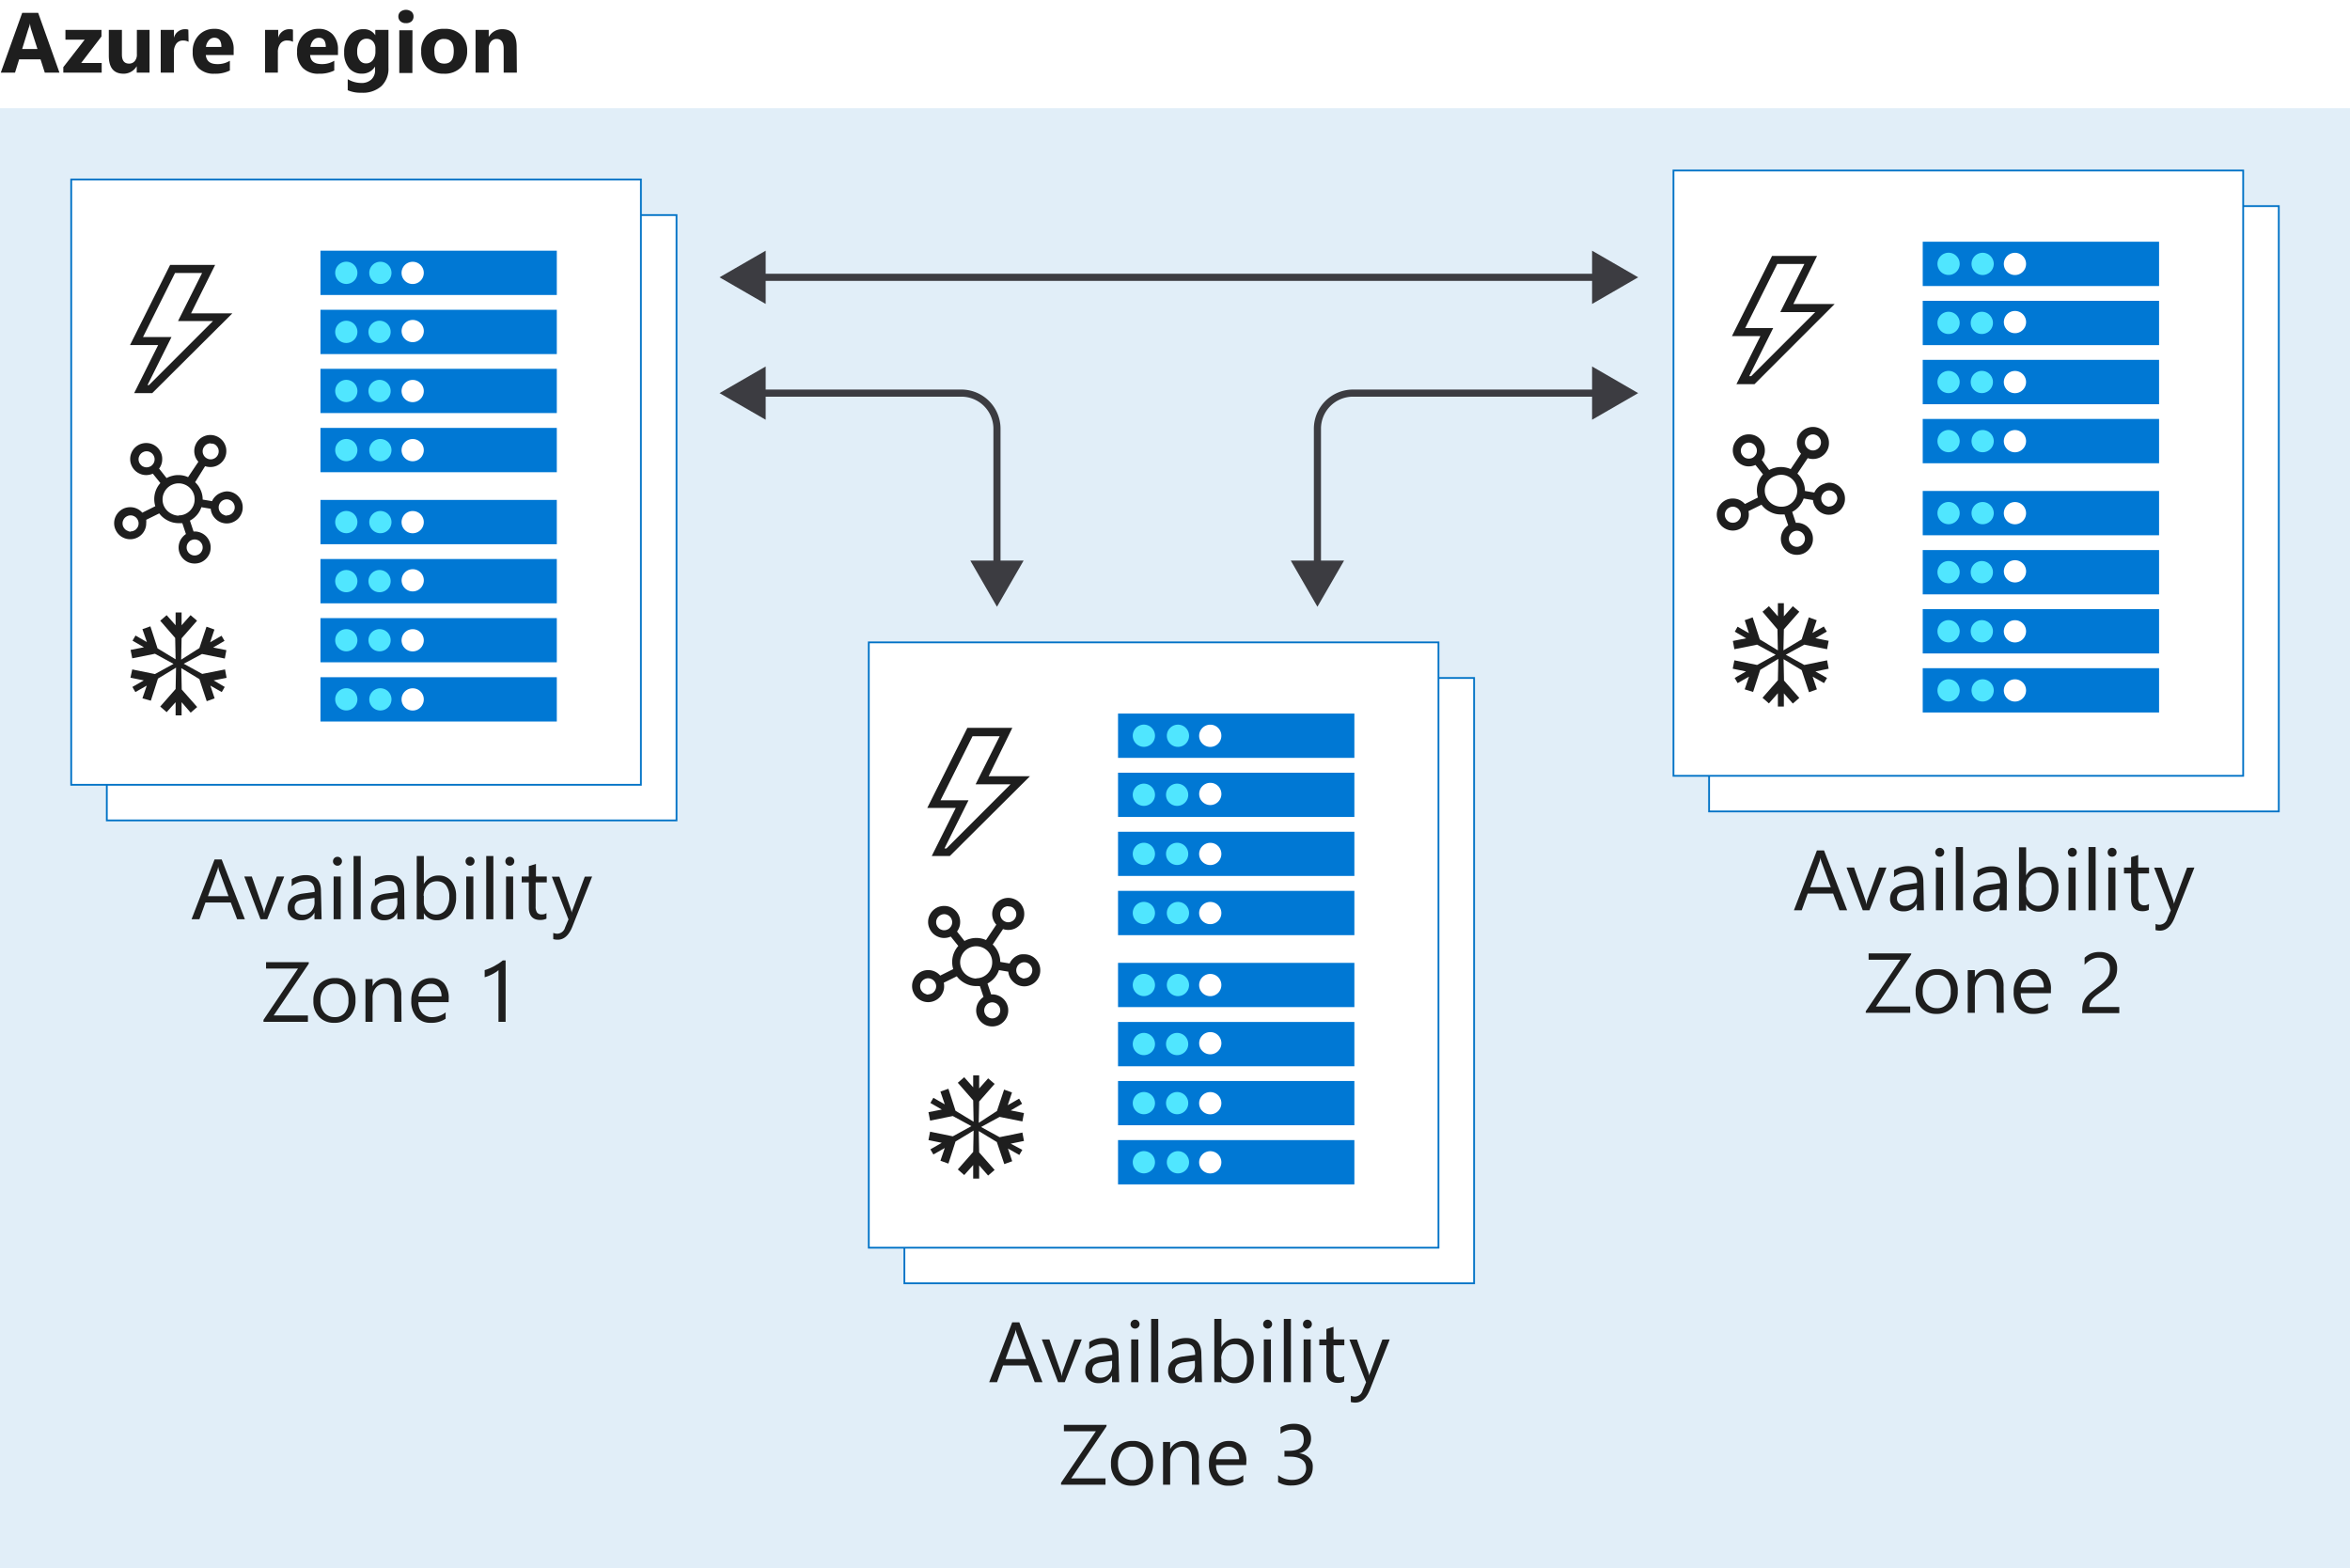 <svg xmlns="http://www.w3.org/2000/svg" viewBox="0 0 330 220.2">
  <title>2-zone-redundant-storage</title>
  <g id="Shapes">
    <rect width="330" height="220.2" fill="#fff"/>
    <g>
      <rect y="15.2" width="330" height="205" fill="#fff"/>
      <rect y="15.2" width="330" height="205" fill="#0072c6" opacity="0.12"/>
    </g>
    <g>
      <g>
        <rect x="15" y="30.2" width="80" height="85" fill="#fff"/>
        <rect x="15" y="30.2" width="80" height="85" fill="none" stroke="#0072c6" stroke-miterlimit="10" stroke-width="0.25"/>
      </g>
      <g>
        <rect x="10" y="25.2" width="80" height="85" fill="#fff"/>
        <rect x="10" y="25.2" width="80" height="85" fill="none" stroke="#0072c6" stroke-miterlimit="10" stroke-width="0.25"/>
      </g>
      <g>
        <g>
          <path d="M45,95.09H78.19v6.22H45ZM59.51,98.2A1.56,1.56,0,1,1,58,96.65,1.55,1.55,0,0,1,59.51,98.2Z" fill="#0078d4" fill-rule="evenodd"/>
          <path d="M45,86.79H78.19V93H45ZM59.51,89.9A1.56,1.56,0,1,1,58,88.35,1.55,1.55,0,0,1,59.51,89.9Z" fill="#0078d4" fill-rule="evenodd"/>
          <path d="M45,78.5H78.19v6.22H45Zm14.51,3.11a1.56,1.56,0,0,1-3.11,0,1.56,1.56,0,1,1,3.11,0Z" fill="#0078d4" fill-rule="evenodd"/>
          <path d="M45,70.2H78.19v6.22H45Zm14.51,3.11A1.56,1.56,0,1,1,58,71.76,1.55,1.55,0,0,1,59.51,73.31Z" fill="#0078d4" fill-rule="evenodd"/>
          <path d="M48.63,99.76a1.56,1.56,0,1,0-1.56-1.56A1.56,1.56,0,0,0,48.63,99.76Z" fill="#50e6ff"/>
          <path d="M53.29,99.76a1.56,1.56,0,1,0,0-3.11,1.56,1.56,0,0,0,0,3.11Z" fill="#50e6ff"/>
          <path d="M48.63,91.46a1.56,1.56,0,1,0-1.56-1.56A1.56,1.56,0,0,0,48.63,91.46Z" fill="#50e6ff"/>
          <path d="M53.29,91.46a1.56,1.56,0,1,0-1.55-1.56A1.56,1.56,0,0,0,53.29,91.46Z" fill="#50e6ff"/>
          <path d="M48.63,83.16a1.56,1.56,0,1,0-1.56-1.55A1.55,1.55,0,0,0,48.63,83.16Z" fill="#50e6ff"/>
          <path d="M53.29,83.16a1.56,1.56,0,1,0-1.55-1.55A1.55,1.55,0,0,0,53.29,83.16Z" fill="#50e6ff"/>
          <path d="M48.63,74.87a1.56,1.56,0,1,0-1.56-1.56A1.56,1.56,0,0,0,48.63,74.87Z" fill="#50e6ff"/>
          <path d="M53.29,74.87a1.56,1.56,0,1,0,0-3.11,1.56,1.56,0,0,0,0,3.11Z" fill="#50e6ff"/>
        </g>
        <g>
          <path d="M45,60.09H78.19v6.22H45ZM59.51,63.2A1.56,1.56,0,1,1,58,61.65,1.55,1.55,0,0,1,59.51,63.2Z" fill="#0078d4" fill-rule="evenodd"/>
          <path d="M45,51.79H78.19V58H45ZM59.51,54.9A1.56,1.56,0,1,1,58,53.35,1.55,1.55,0,0,1,59.51,54.9Z" fill="#0078d4" fill-rule="evenodd"/>
          <path d="M45,43.5H78.19v6.22H45Zm14.51,3.11a1.56,1.56,0,0,1-3.11,0,1.56,1.56,0,1,1,3.11,0Z" fill="#0078d4" fill-rule="evenodd"/>
          <path d="M45,35.2H78.19v6.22H45Zm14.51,3.11A1.56,1.56,0,1,1,58,36.76,1.55,1.55,0,0,1,59.51,38.31Z" fill="#0078d4" fill-rule="evenodd"/>
          <path d="M48.63,64.76a1.56,1.56,0,1,0-1.56-1.56A1.56,1.56,0,0,0,48.63,64.76Z" fill="#50e6ff"/>
          <path d="M53.29,64.76a1.56,1.56,0,1,0,0-3.11,1.56,1.56,0,0,0,0,3.11Z" fill="#50e6ff"/>
          <path d="M48.63,56.46a1.56,1.56,0,1,0-1.56-1.56A1.56,1.56,0,0,0,48.63,56.46Z" fill="#50e6ff"/>
          <path d="M53.29,56.46a1.56,1.56,0,1,0-1.55-1.56A1.56,1.56,0,0,0,53.29,56.46Z" fill="#50e6ff"/>
          <path d="M48.63,48.16a1.56,1.56,0,1,0-1.56-1.55A1.55,1.55,0,0,0,48.63,48.16Z" fill="#50e6ff"/>
          <path d="M53.29,48.16a1.56,1.56,0,1,0-1.55-1.55A1.55,1.55,0,0,0,53.29,48.16Z" fill="#50e6ff"/>
          <path d="M48.63,39.87a1.56,1.56,0,1,0-1.56-1.56A1.56,1.56,0,0,0,48.63,39.87Z" fill="#50e6ff"/>
          <path d="M53.29,39.87a1.56,1.56,0,1,0,0-3.11,1.56,1.56,0,0,0,0,3.11Z" fill="#50e6ff"/>
        </g>
      </g>
      <path d="M26.83,44h5.8L21.38,55.2H18.84l3.37-6.75H18.26L23.89,37.2h6.32ZM20.91,54.08l9-9H25l3.38-6.75H24.58l-4.5,9h4l-3.37,6.75Z" fill="#1e1e1e"/>
      <path d="M31.83,69a2.3,2.3,0,0,1,.88.17,2.29,2.29,0,0,1,1.2,1.2,2.19,2.19,0,0,1,.17.88,2.11,2.11,0,0,1-.17.87,2.21,2.21,0,0,1-1.2,1.2,2.13,2.13,0,0,1-.88.18,2.22,2.22,0,0,1-1.51-.6,2.3,2.3,0,0,1-.5-.65,2.23,2.23,0,0,1-.23-.81l-1.31-.22a3.35,3.35,0,0,1-1.61,1.88l.51,1.53h.15a2.13,2.13,0,0,1,.88.18,2.21,2.21,0,0,1,1.2,1.2,2.11,2.11,0,0,1,.17.87,2.19,2.19,0,0,1-.17.88,2.29,2.29,0,0,1-1.2,1.2,2.34,2.34,0,0,1-1.75,0,2.29,2.29,0,0,1-1.2-1.2,2.2,2.2,0,0,1-.18-.88,2.29,2.29,0,0,1,.28-1.08,2.43,2.43,0,0,1,.75-.81l-.51-1.53a1,1,0,0,1-.25,0l-.27,0a3.25,3.25,0,0,1-1.52-.37,3.35,3.35,0,0,1-1.2-1l-1.83.9a2,2,0,0,1,0,.48,2.11,2.11,0,0,1-.17.87,2.21,2.21,0,0,1-1.2,1.2,2.22,2.22,0,0,1-1.75,0,2.21,2.21,0,0,1-1.2-1.2,2.12,2.12,0,0,1-.18-.87,2.2,2.2,0,0,1,.18-.88,2.29,2.29,0,0,1,1.2-1.2,2.29,2.29,0,0,1,.87-.17,2.18,2.18,0,0,1,.94.2,2.21,2.21,0,0,1,.76.57l1.83-.91a3.4,3.4,0,0,1-.15-1,3.36,3.36,0,0,1,.86-2.25l-1.06-1.32a2.32,2.32,0,0,1-.93.2,2.12,2.12,0,0,1-.87-.18,2.21,2.21,0,0,1-1.2-1.2,2.12,2.12,0,0,1-.18-.87,2.2,2.2,0,0,1,.18-.88,2.29,2.29,0,0,1,1.2-1.2,2.34,2.34,0,0,1,1.75,0,2.29,2.29,0,0,1,1.2,1.2,2.19,2.19,0,0,1,.17.88,2.16,2.16,0,0,1-.44,1.34l1.05,1.33a3.24,3.24,0,0,1,.8-.31,3,3,0,0,1,.84-.11,3.22,3.22,0,0,1,1.38.29l1.45-2.16a2.21,2.21,0,0,1-.43-.7,2.24,2.24,0,0,1-.15-.81,2.12,2.12,0,0,1,.18-.87,2.21,2.21,0,0,1,1.2-1.2,2.22,2.22,0,0,1,1.75,0,2.21,2.21,0,0,1,1.2,1.2,2.11,2.11,0,0,1,.17.87,2.19,2.19,0,0,1-.17.88,2.29,2.29,0,0,1-1.2,1.2,2.3,2.3,0,0,1-.88.17,2.33,2.33,0,0,1-.73-.12L27.4,67.71a3.29,3.29,0,0,1,.78,1.11,3.24,3.24,0,0,1,.28,1.33l1.32.22a2.14,2.14,0,0,1,.35-.55,2.41,2.41,0,0,1,.48-.42,2.8,2.8,0,0,1,.58-.27A2.3,2.3,0,0,1,31.83,69Zm-13.5,5.62a1,1,0,0,0,.44-.09.88.88,0,0,0,.36-.24,1.21,1.21,0,0,0,.24-.35,1.08,1.08,0,0,0,.09-.44,1,1,0,0,0-.09-.44,1.1,1.1,0,0,0-.6-.6,1,1,0,0,0-.44-.09,1,1,0,0,0-.43.09,1.1,1.1,0,0,0-.6.6,1,1,0,0,0-.09.44,1.08,1.08,0,0,0,.09.44,1.21,1.21,0,0,0,.24.35.88.88,0,0,0,.36.24A1,1,0,0,0,18.33,74.66Zm1.13-10.12a1.08,1.08,0,0,0,.09.44,1.21,1.21,0,0,0,.24.35.88.88,0,0,0,.36.24,1,1,0,0,0,.43.09,1,1,0,0,0,.44-.09.88.88,0,0,0,.36-.24,1.21,1.21,0,0,0,.24-.35,1.08,1.08,0,0,0,.09-.44,1,1,0,0,0-.09-.44,1.1,1.1,0,0,0-.6-.6,1,1,0,0,0-.44-.09,1,1,0,0,0-.43.09,1.1,1.1,0,0,0-.6.6A1,1,0,0,0,19.46,64.54Zm5.62,7.87a2.3,2.3,0,0,0,.88-.17,2.29,2.29,0,0,0,1.2-1.2,2.19,2.19,0,0,0,.17-.88,2.11,2.11,0,0,0-.17-.87,2.21,2.21,0,0,0-1.2-1.2,2.22,2.22,0,0,0-1.75,0,2.21,2.21,0,0,0-1.2,1.2,2.12,2.12,0,0,0-.18.87A2.2,2.2,0,0,0,23,71a2.29,2.29,0,0,0,1.2,1.2A2.29,2.29,0,0,0,25.08,72.41Zm3.38,4.5a1.08,1.08,0,0,0-.09-.44,1.21,1.21,0,0,0-.24-.35.88.88,0,0,0-.36-.24,1,1,0,0,0-.44-.09,1,1,0,0,0-.43.09.88.88,0,0,0-.36.24,1.21,1.21,0,0,0-.24.35,1.08,1.08,0,0,0-.09.44,1,1,0,0,0,.09.44,1.1,1.1,0,0,0,.6.6,1,1,0,0,0,.43.09,1,1,0,0,0,.44-.09,1.1,1.1,0,0,0,.6-.6A1,1,0,0,0,28.46,76.91Zm1.12-14.62a1,1,0,0,0-.43.09.88.88,0,0,0-.36.24,1.21,1.21,0,0,0-.24.35,1.08,1.08,0,0,0-.09.44,1,1,0,0,0,.09.44,1.1,1.1,0,0,0,.6.6,1,1,0,0,0,.43.09,1,1,0,0,0,.44-.09,1.1,1.1,0,0,0,.6-.6,1,1,0,0,0,.09-.44,1.08,1.08,0,0,0-.09-.44,1.21,1.21,0,0,0-.24-.35.88.88,0,0,0-.36-.24A1,1,0,0,0,29.58,62.29Zm2.25,10.12a1,1,0,0,0,.44-.09.88.88,0,0,0,.36-.24,1.21,1.21,0,0,0,.24-.35,1.08,1.08,0,0,0,.09-.44,1,1,0,0,0-.09-.44,1.1,1.1,0,0,0-.6-.6,1,1,0,0,0-.44-.09,1,1,0,0,0-.43.09,1.1,1.1,0,0,0-.6.6,1,1,0,0,0-.09.44,1.08,1.08,0,0,0,.09.44,1.21,1.21,0,0,0,.24.35.88.88,0,0,0,.36.24A1,1,0,0,0,31.83,72.41Z" fill="#1e1e1e"/>
      <path d="M31.56,96.46l-.42.72-1.6-.91.6,1.79-1.11.4L28,95.36l-2.54-1.54.06,3,2.17,2.46-.91.79L25.5,98.6v1.85h-.84V98.6L23.4,100l-.9-.79,2.16-2.46.06-3-2.54,1.54-1,3.1L20,98.06l.61-1.79-1.6.91-.42-.72,1.6-.92-1.87-.38L18.57,94l3.19.65,2.61-1.43-2.61-1.42-3.19.64-.23-1.18,1.87-.37-1.6-.93.42-.72,1.6.92L20,88.35l1.12-.4,1,3.09,2.54,1.54-.06-3L22.5,87.16l.9-.78,1.26,1.42V86h.84V87.8l1.26-1.42.91.78L25.5,89.63l-.06,3L28,91,29,88l1.11.4-.6,1.79,1.6-.92.42.72-1.6.93,1.86.37-.22,1.18-3.2-.64L25.8,93.2l2.6,1.43L31.6,94l.22,1.18L30,95.54Z" fill="#1e1e1e"/>
    </g>
    <g>
      <g>
        <rect x="240" y="28.94" width="80" height="85" fill="#fff"/>
        <rect x="240" y="28.94" width="80" height="85" fill="none" stroke="#0072c6" stroke-miterlimit="10" stroke-width="0.25"/>
      </g>
      <g>
        <rect x="235" y="23.94" width="80" height="85" fill="#fff"/>
        <rect x="235" y="23.94" width="80" height="85" fill="none" stroke="#0072c6" stroke-miterlimit="10" stroke-width="0.25"/>
      </g>
      <g>
        <g>
          <path d="M270,93.83h33.19v6.22H270Zm14.51,3.11A1.56,1.56,0,1,1,283,95.39,1.55,1.55,0,0,1,284.51,96.94Z" fill="#0078d4" fill-rule="evenodd"/>
          <path d="M270,85.53h33.19v6.23H270Zm14.51,3.12A1.56,1.56,0,1,1,283,87.09,1.55,1.55,0,0,1,284.51,88.65Z" fill="#0078d4" fill-rule="evenodd"/>
          <path d="M270,77.24h33.19v6.22H270Zm14.51,3.11a1.56,1.56,0,0,1-3.11,0,1.56,1.56,0,1,1,3.11,0Z" fill="#0078d4" fill-rule="evenodd"/>
          <path d="M270,68.94h33.19v6.22H270Zm14.51,3.11A1.56,1.56,0,1,1,283,70.5,1.55,1.55,0,0,1,284.51,72.05Z" fill="#0078d4" fill-rule="evenodd"/>
          <path d="M273.63,98.5a1.56,1.56,0,1,0-1.56-1.56A1.56,1.56,0,0,0,273.63,98.5Z" fill="#50e6ff"/>
          <path d="M278.29,98.5a1.56,1.56,0,1,0,0-3.11,1.56,1.56,0,0,0,0,3.11Z" fill="#50e6ff"/>
          <path d="M273.63,90.2a1.56,1.56,0,1,0-1.56-1.55A1.56,1.56,0,0,0,273.63,90.2Z" fill="#50e6ff"/>
          <path d="M278.29,90.2a1.56,1.56,0,1,0-1.55-1.55A1.56,1.56,0,0,0,278.29,90.2Z" fill="#50e6ff"/>
          <path d="M273.63,81.9a1.56,1.56,0,1,0-1.56-1.55A1.55,1.55,0,0,0,273.63,81.9Z" fill="#50e6ff"/>
          <path d="M278.29,81.9a1.56,1.56,0,1,0-1.55-1.55A1.55,1.55,0,0,0,278.29,81.9Z" fill="#50e6ff"/>
          <path d="M273.63,73.61a1.56,1.56,0,1,0-1.56-1.56A1.56,1.56,0,0,0,273.63,73.61Z" fill="#50e6ff"/>
          <path d="M278.29,73.61a1.56,1.56,0,1,0,0-3.11,1.56,1.56,0,0,0,0,3.11Z" fill="#50e6ff"/>
        </g>
        <g>
          <path d="M270,58.83h33.19v6.22H270Zm14.51,3.11A1.56,1.56,0,1,1,283,60.39,1.55,1.55,0,0,1,284.51,61.94Z" fill="#0078d4" fill-rule="evenodd"/>
          <path d="M270,50.53h33.19v6.23H270Zm14.51,3.12A1.56,1.56,0,1,1,283,52.09,1.55,1.55,0,0,1,284.51,53.65Z" fill="#0078d4" fill-rule="evenodd"/>
          <path d="M270,42.24h33.19v6.22H270Zm14.51,3.11a1.56,1.56,0,0,1-3.11,0,1.56,1.56,0,1,1,3.11,0Z" fill="#0078d4" fill-rule="evenodd"/>
          <path d="M270,33.94h33.19v6.22H270Zm14.51,3.11A1.56,1.56,0,1,1,283,35.5,1.55,1.55,0,0,1,284.51,37.05Z" fill="#0078d4" fill-rule="evenodd"/>
          <path d="M273.63,63.5a1.56,1.56,0,1,0-1.56-1.56A1.56,1.56,0,0,0,273.63,63.5Z" fill="#50e6ff"/>
          <path d="M278.29,63.5a1.56,1.56,0,1,0,0-3.11,1.56,1.56,0,0,0,0,3.11Z" fill="#50e6ff"/>
          <path d="M273.63,55.2a1.56,1.56,0,1,0-1.56-1.55A1.56,1.56,0,0,0,273.63,55.2Z" fill="#50e6ff"/>
          <path d="M278.29,55.2a1.56,1.56,0,1,0-1.55-1.55A1.56,1.56,0,0,0,278.29,55.2Z" fill="#50e6ff"/>
          <path d="M273.63,46.9a1.56,1.56,0,1,0-1.56-1.55A1.55,1.55,0,0,0,273.63,46.9Z" fill="#50e6ff"/>
          <path d="M278.29,46.9a1.56,1.56,0,1,0-1.55-1.55A1.55,1.55,0,0,0,278.29,46.9Z" fill="#50e6ff"/>
          <path d="M273.63,38.61a1.56,1.56,0,1,0-1.56-1.56A1.56,1.56,0,0,0,273.63,38.61Z" fill="#50e6ff"/>
          <path d="M278.29,38.61a1.56,1.56,0,1,0,0-3.11,1.56,1.56,0,0,0,0,3.11Z" fill="#50e6ff"/>
        </g>
      </g>
      <path d="M251.83,42.69h5.8L246.38,53.94h-2.54l3.37-6.75h-4l5.63-11.25h6.32Zm-5.92,10.13,9-9H250l3.38-6.75h-3.81l-4.5,9H249l-3.37,6.75Z" fill="#1e1e1e"/>
      <path d="M256.83,67.78a2.3,2.3,0,0,1,.88.17,2.29,2.29,0,0,1,1.2,1.2,2.19,2.19,0,0,1,.17.88,2.11,2.11,0,0,1-.17.87,2.39,2.39,0,0,1-.48.72,2.33,2.33,0,0,1-.72.48,2.13,2.13,0,0,1-.88.18,2.07,2.07,0,0,1-.82-.16,2.43,2.43,0,0,1-.69-.43,2.5,2.5,0,0,1-.5-.66,2.17,2.17,0,0,1-.23-.81L253.28,70a3.35,3.35,0,0,1-1.61,1.88l.51,1.53h.15a2.13,2.13,0,0,1,.88.18,2.21,2.21,0,0,1,1.2,1.2,2.11,2.11,0,0,1,.17.87,2.16,2.16,0,0,1-.17.88,2.29,2.29,0,0,1-1.2,1.2,2.34,2.34,0,0,1-1.75,0,2.29,2.29,0,0,1-1.2-1.2,2.16,2.16,0,0,1-.18-.88,2.29,2.29,0,0,1,.28-1.08,2.43,2.43,0,0,1,.75-.81l-.51-1.53-.25,0h-.27a3.25,3.25,0,0,1-1.52-.37,3.35,3.35,0,0,1-1.2-1l-1.83.9a2,2,0,0,1,.05.48,2.11,2.11,0,0,1-.17.87,2.39,2.39,0,0,1-.48.72,2.33,2.33,0,0,1-.72.48,2.22,2.22,0,0,1-1.75,0,2.33,2.33,0,0,1-.72-.48,2.39,2.39,0,0,1-.48-.72,2.12,2.12,0,0,1-.18-.87,2.2,2.2,0,0,1,.18-.88,2.29,2.29,0,0,1,1.2-1.2,2.29,2.29,0,0,1,.87-.17,2.33,2.33,0,0,1,.94.2,2.49,2.49,0,0,1,.76.57l1.83-.91a3.4,3.4,0,0,1-.15-1,3.36,3.36,0,0,1,.86-2.25l-1.06-1.32a2.32,2.32,0,0,1-.93.2,2.12,2.12,0,0,1-.87-.18,2.33,2.33,0,0,1-.72-.48,2.39,2.39,0,0,1-.48-.72,2.12,2.12,0,0,1-.18-.87,2.2,2.2,0,0,1,.18-.88,2.29,2.29,0,0,1,1.2-1.2,2.34,2.34,0,0,1,1.75,0,2.29,2.29,0,0,1,1.2,1.2,2.19,2.19,0,0,1,.17.88,2.16,2.16,0,0,1-.44,1.34L248.44,66a3.69,3.69,0,0,1,.8-.31,3,3,0,0,1,.84-.11,3.38,3.38,0,0,1,1.38.29l1.45-2.16a2.21,2.21,0,0,1-.43-.7,2.24,2.24,0,0,1-.15-.81,2.12,2.12,0,0,1,.18-.87,2.21,2.21,0,0,1,1.2-1.2,2.22,2.22,0,0,1,1.75,0,2.21,2.21,0,0,1,1.2,1.2,2.11,2.11,0,0,1,.17.87,2.16,2.16,0,0,1-.17.88,2.29,2.29,0,0,1-1.2,1.2,2.3,2.3,0,0,1-.88.17,2.33,2.33,0,0,1-.73-.12l-1.45,2.17a3.29,3.29,0,0,1,.78,1.11,3.24,3.24,0,0,1,.28,1.33l1.32.22a2.32,2.32,0,0,1,.35-.55,2.41,2.41,0,0,1,.48-.42,2.34,2.34,0,0,1,.58-.26A2,2,0,0,1,256.83,67.78Zm-13.5,5.62a1.23,1.23,0,0,0,.44-.08,1,1,0,0,0,.36-.25,1.21,1.21,0,0,0,.24-.35,1.08,1.08,0,0,0,.09-.44,1,1,0,0,0-.09-.44,1.26,1.26,0,0,0-.24-.36,1.13,1.13,0,0,0-.36-.24,1,1,0,0,0-.44-.09,1,1,0,0,0-.43.09,1.13,1.13,0,0,0-.36.24,1.26,1.26,0,0,0-.24.36,1,1,0,0,0-.09.44,1.08,1.08,0,0,0,.09.44,1.21,1.21,0,0,0,.24.35,1,1,0,0,0,.36.25A1.22,1.22,0,0,0,243.33,73.4Zm1.13-10.12a1.08,1.08,0,0,0,.09.44,1.21,1.21,0,0,0,.24.35,1,1,0,0,0,.36.25,1.22,1.22,0,0,0,.43.08,1.23,1.23,0,0,0,.44-.08,1,1,0,0,0,.36-.25,1.21,1.21,0,0,0,.24-.35,1.08,1.08,0,0,0,.09-.44,1,1,0,0,0-.09-.44,1.26,1.26,0,0,0-.24-.36,1.13,1.13,0,0,0-.36-.24,1,1,0,0,0-.44-.09,1,1,0,0,0-.43.09,1.13,1.13,0,0,0-.36.24,1.26,1.26,0,0,0-.24.36A1,1,0,0,0,244.46,63.28Zm5.62,7.87A2.3,2.3,0,0,0,251,71a2.29,2.29,0,0,0,1.2-1.2,2.16,2.16,0,0,0,.17-.88,2.11,2.11,0,0,0-.17-.87,2.21,2.21,0,0,0-1.2-1.2,2.22,2.22,0,0,0-1.75,0A2.21,2.21,0,0,0,248,68a2.12,2.12,0,0,0-.18.87,2.16,2.16,0,0,0,.18.88,2.29,2.29,0,0,0,1.2,1.2A2.29,2.29,0,0,0,250.08,71.15Zm3.38,4.5a1.12,1.12,0,0,0-.09-.44,1.21,1.21,0,0,0-.24-.35,1,1,0,0,0-.36-.24,1,1,0,0,0-.44-.09,1,1,0,0,0-.43.09,1,1,0,0,0-.36.24,1.21,1.21,0,0,0-.24.35,1.12,1.12,0,0,0-.09.44,1,1,0,0,0,.09.44,1.1,1.1,0,0,0,.6.6,1,1,0,0,0,.43.09,1,1,0,0,0,.44-.09,1.1,1.1,0,0,0,.6-.6A1,1,0,0,0,253.46,75.65ZM254.58,61a1,1,0,0,0-.43.09,1,1,0,0,0-.36.24,1.21,1.21,0,0,0-.24.35,1.12,1.12,0,0,0-.09.44,1,1,0,0,0,.09.44,1.1,1.1,0,0,0,.6.6,1,1,0,0,0,.43.09,1,1,0,0,0,.44-.09,1.1,1.1,0,0,0,.6-.6,1,1,0,0,0,.09-.44,1.12,1.12,0,0,0-.09-.44,1.21,1.21,0,0,0-.24-.35,1,1,0,0,0-.36-.24A1,1,0,0,0,254.58,61Zm2.25,10.12a1.23,1.23,0,0,0,.44-.08,1,1,0,0,0,.36-.25,1.21,1.21,0,0,0,.24-.35A1.08,1.08,0,0,0,258,70a1,1,0,0,0-.09-.44,1.26,1.26,0,0,0-.24-.36,1.13,1.13,0,0,0-.36-.24,1,1,0,0,0-.44-.09,1,1,0,0,0-.43.09,1.13,1.13,0,0,0-.36.24,1.26,1.26,0,0,0-.24.36,1,1,0,0,0-.09.44,1.08,1.08,0,0,0,.09.44,1.21,1.21,0,0,0,.24.35,1,1,0,0,0,.36.25A1.22,1.22,0,0,0,256.83,71.15Z" fill="#1e1e1e"/>
      <path d="M256.56,95.2l-.42.72-1.6-.91.6,1.79-1.11.4L253,94.1l-2.54-1.54.06,3L252.67,98l-.91.79-1.26-1.43v1.85h-.84V97.34l-1.26,1.43-.9-.79,2.16-2.46.06-3-2.54,1.54-1,3.1L245,96.8l.61-1.79-1.6.91-.42-.72,1.6-.92-1.87-.38.23-1.18,3.19.65,2.61-1.43-2.61-1.42-3.19.64L243.34,90l1.87-.37-1.6-.93L244,88l1.6.91L245,87.09l1.12-.4,1,3.09,2.54,1.54-.06-2.95L247.5,85.9l.9-.78,1.26,1.42V84.7h.84v1.84l1.26-1.42.91.78-2.17,2.47-.06,2.95L253,89.78,254,86.69l1.11.4-.6,1.79,1.6-.91.42.71-1.6.93,1.86.37-.22,1.18-3.2-.64-2.6,1.42,2.6,1.43,3.2-.65.22,1.18-1.86.38Z" fill="#1e1e1e"/>
    </g>
    <g>
      <g>
        <rect x="127" y="95.2" width="80" height="85" fill="#fff"/>
        <rect x="127" y="95.2" width="80" height="85" fill="none" stroke="#0072c6" stroke-miterlimit="10" stroke-width="0.25"/>
      </g>
      <g>
        <rect x="122" y="90.2" width="80" height="85" fill="#fff"/>
        <rect x="122" y="90.2" width="80" height="85" fill="none" stroke="#0072c6" stroke-miterlimit="10" stroke-width="0.25"/>
      </g>
      <g>
        <g>
          <path d="M157,160.09h33.19v6.22H157Zm14.51,3.11a1.56,1.56,0,1,1-1.55-1.55A1.55,1.55,0,0,1,171.51,163.2Z" fill="#0078d4" fill-rule="evenodd"/>
          <path d="M157,151.79h33.19V158H157Zm14.51,3.11a1.56,1.56,0,1,1-1.55-1.55A1.55,1.55,0,0,1,171.51,154.9Z" fill="#0078d4" fill-rule="evenodd"/>
          <path d="M157,143.5h33.19v6.22H157Zm14.51,3.11a1.56,1.56,0,0,1-3.11,0,1.56,1.56,0,1,1,3.11,0Z" fill="#0078d4" fill-rule="evenodd"/>
          <path d="M157,135.2h33.19v6.22H157Zm14.51,3.11a1.56,1.56,0,1,1-1.55-1.55A1.55,1.55,0,0,1,171.51,138.31Z" fill="#0078d4" fill-rule="evenodd"/>
          <path d="M160.63,164.76a1.56,1.56,0,1,0-1.56-1.56A1.56,1.56,0,0,0,160.63,164.76Z" fill="#50e6ff"/>
          <path d="M165.29,164.76a1.56,1.56,0,1,0,0-3.11,1.56,1.56,0,0,0,0,3.11Z" fill="#50e6ff"/>
          <path d="M160.63,156.46a1.56,1.56,0,1,0-1.56-1.56A1.56,1.56,0,0,0,160.63,156.46Z" fill="#50e6ff"/>
          <path d="M165.29,156.46a1.56,1.56,0,1,0-1.55-1.56A1.56,1.56,0,0,0,165.29,156.46Z" fill="#50e6ff"/>
          <path d="M160.63,148.16a1.56,1.56,0,1,0-1.56-1.55A1.55,1.55,0,0,0,160.63,148.16Z" fill="#50e6ff"/>
          <path d="M165.29,148.16a1.56,1.56,0,1,0-1.55-1.55A1.55,1.55,0,0,0,165.29,148.16Z" fill="#50e6ff"/>
          <path d="M160.63,139.87a1.56,1.56,0,1,0-1.56-1.56A1.56,1.56,0,0,0,160.63,139.87Z" fill="#50e6ff"/>
          <path d="M165.29,139.87a1.56,1.56,0,1,0,0-3.11,1.56,1.56,0,0,0,0,3.11Z" fill="#50e6ff"/>
        </g>
        <g>
          <path d="M157,125.09h33.19v6.22H157Zm14.51,3.11a1.56,1.56,0,1,1-1.55-1.55A1.55,1.55,0,0,1,171.51,128.2Z" fill="#0078d4" fill-rule="evenodd"/>
          <path d="M157,116.79h33.19V123H157Zm14.51,3.11a1.56,1.56,0,1,1-1.55-1.55A1.55,1.55,0,0,1,171.51,119.9Z" fill="#0078d4" fill-rule="evenodd"/>
          <path d="M157,108.5h33.19v6.22H157Zm14.51,3.11a1.56,1.56,0,0,1-3.11,0,1.56,1.56,0,1,1,3.11,0Z" fill="#0078d4" fill-rule="evenodd"/>
          <path d="M157,100.2h33.19v6.22H157Zm14.51,3.11a1.56,1.56,0,1,1-1.55-1.55A1.55,1.55,0,0,1,171.51,103.31Z" fill="#0078d4" fill-rule="evenodd"/>
          <path d="M160.63,129.76a1.56,1.56,0,1,0-1.56-1.56A1.56,1.56,0,0,0,160.63,129.76Z" fill="#50e6ff"/>
          <path d="M165.29,129.76a1.56,1.56,0,1,0,0-3.11,1.56,1.56,0,0,0,0,3.11Z" fill="#50e6ff"/>
          <path d="M160.63,121.46a1.56,1.56,0,1,0-1.56-1.56A1.56,1.56,0,0,0,160.63,121.46Z" fill="#50e6ff"/>
          <path d="M165.29,121.46a1.56,1.56,0,1,0-1.55-1.56A1.56,1.56,0,0,0,165.29,121.46Z" fill="#50e6ff"/>
          <path d="M160.63,113.16a1.56,1.56,0,1,0-1.56-1.55A1.55,1.55,0,0,0,160.63,113.16Z" fill="#50e6ff"/>
          <path d="M165.29,113.16a1.56,1.56,0,1,0-1.55-1.55A1.55,1.55,0,0,0,165.29,113.16Z" fill="#50e6ff"/>
          <path d="M160.63,104.87a1.56,1.56,0,1,0-1.56-1.56A1.56,1.56,0,0,0,160.63,104.87Z" fill="#50e6ff"/>
          <path d="M165.29,104.87a1.56,1.56,0,1,0,0-3.11,1.56,1.56,0,0,0,0,3.11Z" fill="#50e6ff"/>
        </g>
      </g>
      <path d="M138.83,109h5.8L133.38,120.2h-2.54l3.37-6.75h-4l5.63-11.25h6.32Zm-5.92,10.13,9-9H137l3.38-6.75h-3.81l-4.5,9H136l-3.37,6.75Z" fill="#1e1e1e"/>
      <path d="M143.83,134a2.3,2.3,0,0,1,.88.17,2.29,2.29,0,0,1,1.2,1.2,2.19,2.19,0,0,1,.17.88,2.11,2.11,0,0,1-.17.87,2.21,2.21,0,0,1-1.2,1.2,2.13,2.13,0,0,1-.88.18,2.22,2.22,0,0,1-1.51-.6,2.3,2.3,0,0,1-.5-.65,2.23,2.23,0,0,1-.23-.81l-1.31-.22a3.35,3.35,0,0,1-1.61,1.88l.51,1.53h.15a2.13,2.13,0,0,1,.88.18,2.21,2.21,0,0,1,1.2,1.2,2.11,2.11,0,0,1,.17.87,2.19,2.19,0,0,1-.17.88,2.29,2.29,0,0,1-1.2,1.2,2.34,2.34,0,0,1-1.75,0,2.29,2.29,0,0,1-1.2-1.2,2.2,2.2,0,0,1-.18-.88,2.29,2.29,0,0,1,.28-1.08,2.43,2.43,0,0,1,.75-.81l-.51-1.53a1,1,0,0,1-.25,0l-.27,0a3.25,3.25,0,0,1-1.52-.37,3.35,3.35,0,0,1-1.2-1l-1.83.9a2,2,0,0,1,.05.48,2.11,2.11,0,0,1-.17.87,2.21,2.21,0,0,1-1.2,1.2,2.22,2.22,0,0,1-1.75,0,2.21,2.21,0,0,1-1.2-1.2,2.12,2.12,0,0,1-.18-.87,2.2,2.2,0,0,1,.18-.88,2.29,2.29,0,0,1,1.2-1.2,2.29,2.29,0,0,1,.87-.17,2.18,2.18,0,0,1,.94.2,2.21,2.21,0,0,1,.76.57l1.83-.91a3.4,3.4,0,0,1-.15-1,3.36,3.36,0,0,1,.86-2.25l-1.06-1.32a2.32,2.32,0,0,1-.93.2,2.12,2.12,0,0,1-.87-.18,2.21,2.21,0,0,1-1.2-1.2,2.12,2.12,0,0,1-.18-.87,2.2,2.2,0,0,1,.18-.88,2.29,2.29,0,0,1,1.2-1.2,2.34,2.34,0,0,1,1.75,0,2.29,2.29,0,0,1,1.2,1.2,2.19,2.19,0,0,1,.17.88,2.16,2.16,0,0,1-.44,1.34l1.05,1.33a3.24,3.24,0,0,1,.8-.31,3,3,0,0,1,.84-.11,3.22,3.22,0,0,1,1.38.29l1.45-2.16a2.21,2.21,0,0,1-.43-.7,2.24,2.24,0,0,1-.15-.81,2.12,2.12,0,0,1,.18-.87,2.21,2.21,0,0,1,1.2-1.2,2.22,2.22,0,0,1,1.75,0,2.21,2.21,0,0,1,1.2,1.2,2.11,2.11,0,0,1,.17.87,2.19,2.19,0,0,1-.17.88,2.29,2.29,0,0,1-1.2,1.2,2.3,2.3,0,0,1-.88.17,2.33,2.33,0,0,1-.73-.12l-1.45,2.17a3.29,3.29,0,0,1,.78,1.11,3.24,3.24,0,0,1,.28,1.33l1.32.22a2.14,2.14,0,0,1,.35-.55,2.41,2.41,0,0,1,.48-.42,2.8,2.8,0,0,1,.58-.27A2.3,2.3,0,0,1,143.83,134Zm-13.5,5.62a1,1,0,0,0,.44-.09.88.88,0,0,0,.36-.24,1.21,1.21,0,0,0,.24-.35,1.08,1.08,0,0,0,.09-.44,1,1,0,0,0-.09-.44,1.1,1.1,0,0,0-.6-.6,1,1,0,0,0-.44-.09,1,1,0,0,0-.43.09,1.1,1.1,0,0,0-.6.6,1,1,0,0,0-.09.44,1.08,1.08,0,0,0,.09.44,1.21,1.21,0,0,0,.24.35.88.88,0,0,0,.36.24A1,1,0,0,0,130.33,139.66Zm1.13-10.12a1.08,1.08,0,0,0,.09.44,1.21,1.21,0,0,0,.24.35.88.88,0,0,0,.36.24,1,1,0,0,0,.43.09,1,1,0,0,0,.44-.09.88.88,0,0,0,.36-.24,1.21,1.21,0,0,0,.24-.35,1.08,1.08,0,0,0,.09-.44,1,1,0,0,0-.09-.44,1.1,1.1,0,0,0-.6-.6,1,1,0,0,0-.44-.09,1,1,0,0,0-.43.09,1.1,1.1,0,0,0-.6.6A1,1,0,0,0,131.46,129.54Zm5.62,7.87a2.3,2.3,0,0,0,.88-.17,2.29,2.29,0,0,0,1.2-1.2,2.19,2.19,0,0,0,.17-.88,2.11,2.11,0,0,0-.17-.87,2.21,2.21,0,0,0-1.2-1.2,2.22,2.22,0,0,0-1.75,0,2.21,2.21,0,0,0-1.2,1.2,2.12,2.12,0,0,0-.18.87,2.2,2.2,0,0,0,.18.88,2.29,2.29,0,0,0,1.2,1.2A2.29,2.29,0,0,0,137.08,137.41Zm3.38,4.5a1.08,1.08,0,0,0-.09-.44,1.21,1.21,0,0,0-.24-.35.88.88,0,0,0-.36-.24,1,1,0,0,0-.44-.09,1,1,0,0,0-.43.09.88.88,0,0,0-.36.24,1.21,1.21,0,0,0-.24.35,1.08,1.08,0,0,0-.09.44,1,1,0,0,0,.09.44,1.1,1.1,0,0,0,.6.6,1,1,0,0,0,.43.09,1,1,0,0,0,.44-.09,1.1,1.1,0,0,0,.6-.6A1,1,0,0,0,140.46,141.91Zm1.12-14.62a1,1,0,0,0-.43.09.88.88,0,0,0-.36.24,1.21,1.21,0,0,0-.24.35,1.08,1.08,0,0,0-.09.44,1,1,0,0,0,.09.44,1.1,1.1,0,0,0,.6.6,1,1,0,0,0,.43.09,1,1,0,0,0,.44-.09,1.1,1.1,0,0,0,.6-.6,1,1,0,0,0,.09-.44,1.08,1.08,0,0,0-.09-.44,1.21,1.21,0,0,0-.24-.35.88.88,0,0,0-.36-.24A1,1,0,0,0,141.58,127.29Zm2.25,10.12a1,1,0,0,0,.44-.09.88.88,0,0,0,.36-.24,1.21,1.21,0,0,0,.24-.35,1.08,1.08,0,0,0,.09-.44,1,1,0,0,0-.09-.44,1.1,1.1,0,0,0-.6-.6,1,1,0,0,0-.44-.09,1,1,0,0,0-.43.09,1.1,1.1,0,0,0-.6.6,1,1,0,0,0-.09.44,1.08,1.08,0,0,0,.09.44,1.21,1.21,0,0,0,.24.35.88.88,0,0,0,.36.24A1,1,0,0,0,143.83,137.41Z" fill="#1e1e1e"/>
      <path d="M143.56,161.46l-.42.72-1.6-.91.6,1.79-1.11.4-1.05-3.1-2.54-1.54.06,3,2.17,2.46-.91.79-1.26-1.43v1.85h-.84V163.6L135.4,165l-.9-.79,2.16-2.46.06-3-2.54,1.54-1,3.1-1.12-.4.61-1.79-1.6.91-.42-.72,1.6-.92-1.87-.38.23-1.18,3.19.65,2.61-1.43-2.61-1.42-3.19.64-.23-1.18,1.87-.37-1.6-.93.42-.72,1.6.92-.61-1.79,1.12-.4,1,3.09,2.54,1.54-.06-3-2.16-2.47.9-.78,1.26,1.42V151h.84v1.84l1.26-1.42.91.78-2.17,2.47-.06,3L140,156,141,153l1.11.4-.6,1.79,1.6-.92.42.72-1.6.93,1.86.37-.22,1.18-3.2-.64-2.6,1.42,2.6,1.43,3.2-.65.22,1.18-1.86.38Z" fill="#1e1e1e"/>
    </g>
    <g>
      <line x1="106.42" y1="38.94" x2="224.66" y2="38.94" fill="none" stroke="#3c3c41" stroke-miterlimit="10"/>
      <polygon points="107.52 42.68 101.04 38.94 107.52 35.2 107.52 42.68" fill="#3c3c41"/>
      <polygon points="223.57 42.68 230.04 38.94 223.57 35.2 223.57 42.68" fill="#3c3c41"/>
    </g>
    <g>
      <path d="M106.42,55.2H135a5,5,0,0,1,5,5V79.82" fill="none" stroke="#3c3c41" stroke-miterlimit="10"/>
      <polygon points="107.52 58.94 101.04 55.2 107.52 51.46 107.52 58.94" fill="#3c3c41"/>
      <polygon points="136.26 78.72 140 85.2 143.74 78.72 136.26 78.72" fill="#3c3c41"/>
    </g>
    <g>
      <path d="M224.66,55.2H190a5,5,0,0,0-5,5V79.82" fill="none" stroke="#3c3c41" stroke-miterlimit="10"/>
      <polygon points="223.57 51.46 230.04 55.2 223.57 58.94 223.57 51.46" fill="#3c3c41"/>
      <polygon points="181.26 78.72 185 85.2 188.74 78.72 181.26 78.72" fill="#3c3c41"/>
    </g>
  </g>
  <g id="Text">
    <g>
      <path d="M8.35,10.2H6.29l-.6-1.87h-3L2.11,10.2h-2L3.12,1.8H5.36ZM5.26,6.88,4.35,4.05a4.38,4.38,0,0,1-.14-.75h0A3.16,3.16,0,0,1,4,4L3.11,6.88Z" fill="#1e1e1e"/>
      <path d="M14.28,10.2H8.89V9.43l3-3.86H9.19V4.2h5.06v.92L11.4,8.84h2.88Z" fill="#1e1e1e"/>
      <path d="M21,10.2H19.2V9.29h0a2.12,2.12,0,0,1-1.84,1.06c-1.39,0-2.08-.84-2.08-2.53V4.2h1.84V7.66c0,.85.34,1.27,1,1.27a1,1,0,0,0,.8-.35,1.41,1.41,0,0,0,.3-1V4.2H21Z" fill="#1e1e1e"/>
      <path d="M26.48,5.87a1.61,1.61,0,0,0-.78-.18,1.14,1.14,0,0,0-.94.44,1.93,1.93,0,0,0-.34,1.21V10.2H22.57v-6h1.85V5.31h0A1.6,1.6,0,0,1,26,4.1a1.12,1.12,0,0,1,.45.07Z" fill="#1e1e1e"/>
      <path d="M32.81,7.73H28.9C29,8.6,29.51,9,30.54,9a3.24,3.24,0,0,0,1.74-.47V9.9a4.5,4.5,0,0,1-2.16.45,3,3,0,0,1-2.26-.81,3.06,3.06,0,0,1-.8-2.25,3.19,3.19,0,0,1,.87-2.36,2.91,2.91,0,0,1,2.13-.88,2.62,2.62,0,0,1,2,.78A3,3,0,0,1,32.81,7ZM31.09,6.59c0-.86-.34-1.29-1-1.29a1,1,0,0,0-.77.37,1.68,1.68,0,0,0-.4.92Z" fill="#1e1e1e"/>
      <path d="M41.14,5.87a1.66,1.66,0,0,0-.78-.18,1.14,1.14,0,0,0-1,.44,2,2,0,0,0-.34,1.21V10.2H37.22v-6h1.85V5.31h0A1.59,1.59,0,0,1,40.68,4.1a1.17,1.17,0,0,1,.46.07Z" fill="#1e1e1e"/>
      <path d="M47.46,7.73H43.55C43.61,8.6,44.16,9,45.2,9a3.24,3.24,0,0,0,1.74-.47V9.9a4.57,4.57,0,0,1-2.17.45,3,3,0,0,1-2.25-.81,3,3,0,0,1-.8-2.25,3.19,3.19,0,0,1,.86-2.36,2.91,2.91,0,0,1,2.14-.88,2.63,2.63,0,0,1,2,.78A3.05,3.05,0,0,1,47.46,7ZM45.75,6.59q0-1.29-1-1.29a1,1,0,0,0-.77.37,1.67,1.67,0,0,0-.39.92Z" fill="#1e1e1e"/>
      <path d="M54.55,9.52a3.36,3.36,0,0,1-1,2.58,3.9,3.9,0,0,1-2.8.92,4.42,4.42,0,0,1-1.92-.35V11.12a3.77,3.77,0,0,0,1.87.53,2,2,0,0,0,1.45-.49,1.76,1.76,0,0,0,.52-1.35V9.34h0a2.09,2.09,0,0,1-1.87,1A2.26,2.26,0,0,1,49,9.54a3.33,3.33,0,0,1-.67-2.17A3.67,3.67,0,0,1,49.06,5a2.45,2.45,0,0,1,2-.9,1.84,1.84,0,0,1,1.64.85h0V4.2h1.85Zm-1.83-2.2V6.84a1.48,1.48,0,0,0-.33-1,1.13,1.13,0,0,0-.88-.4,1.15,1.15,0,0,0-1,.48,2.3,2.3,0,0,0-.35,1.36,1.84,1.84,0,0,0,.34,1.18,1.08,1.08,0,0,0,.91.44,1.16,1.16,0,0,0,.93-.44A1.87,1.87,0,0,0,52.72,7.32Z" fill="#1e1e1e"/>
      <path d="M57,3.25A1.07,1.07,0,0,1,56.24,3a.88.88,0,0,1-.3-.68.87.87,0,0,1,.3-.68,1.27,1.27,0,0,1,1.54,0,.86.86,0,0,1,.29.68.88.88,0,0,1-.29.69A1.11,1.11,0,0,1,57,3.25Zm.91,7H56.07v-6h1.85Z" fill="#1e1e1e"/>
      <path d="M62.31,10.35A3.24,3.24,0,0,1,60,9.51a3.06,3.06,0,0,1-.85-2.29A3,3,0,0,1,60,4.9a3.31,3.31,0,0,1,2.4-.85,3.17,3.17,0,0,1,2.35.85,3,3,0,0,1,.85,2.22,3.15,3.15,0,0,1-.88,2.36A3.24,3.24,0,0,1,62.31,10.35Zm0-4.88a1.23,1.23,0,0,0-1,.45A2,2,0,0,0,61,7.2c0,1.15.46,1.73,1.39,1.73s1.33-.59,1.33-1.78S63.25,5.47,62.36,5.47Z" fill="#1e1e1e"/>
      <path d="M72.58,10.2H70.73V6.87c0-.93-.33-1.4-1-1.4a1,1,0,0,0-.79.37,1.46,1.46,0,0,0-.31.94V10.2H66.78v-6h1.85v1h0a2.12,2.12,0,0,1,1.92-1.1c1.33,0,2,.83,2,2.48Z" fill="#1e1e1e"/>
    </g>
    <g>
      <path d="M34.39,129.08H33.3l-.89-2.35H28.85L28,129.08h-1.1l3.23-8.4h1Zm-2.3-3.24-1.32-3.58a3.14,3.14,0,0,1-.13-.56h0a3,3,0,0,1-.14.56l-1.3,3.58Z" fill="#1e1e1e"/>
      <path d="M39.91,123.08l-2.39,6h-.94l-2.28-6h1.06l1.52,4.36a3.21,3.21,0,0,1,.21.84h0a4.41,4.41,0,0,1,.18-.81l1.6-4.39Z" fill="#1e1e1e"/>
      <path d="M45.16,129.08h-1v-.93h0a2,2,0,0,1-1.85,1.07,2,2,0,0,1-1.4-.47,1.65,1.65,0,0,1-.51-1.26c0-1.12.66-1.77,2-2l1.79-.25q0-1.53-1.23-1.53a3,3,0,0,0-2,.74v-1a3.68,3.68,0,0,1,2-.57c1.41,0,2.11.75,2.11,2.24Zm-1-3-1.44.2a2.3,2.3,0,0,0-1,.33,1,1,0,0,0-.34.84.92.92,0,0,0,.31.72,1.25,1.25,0,0,0,.84.28,1.56,1.56,0,0,0,1.18-.5,1.8,1.8,0,0,0,.46-1.27Z" fill="#1e1e1e"/>
      <path d="M47.39,121.56a.59.59,0,0,1-.44-.18.55.55,0,0,1-.19-.44.63.63,0,0,1,.63-.63.6.6,0,0,1,.44.18.58.58,0,0,1,.19.45.58.58,0,0,1-.19.44A.6.6,0,0,1,47.39,121.56Zm.46,7.52h-1v-6h1Z" fill="#1e1e1e"/>
      <path d="M50.65,129.08h-1V120.2h1Z" fill="#1e1e1e"/>
      <path d="M56.79,129.08h-1v-.93h0A2,2,0,0,1,54,129.22a1.93,1.93,0,0,1-1.4-.47,1.65,1.65,0,0,1-.51-1.26c0-1.12.66-1.77,2-2l1.8-.25c0-1-.41-1.53-1.24-1.53a3,3,0,0,0-2,.74v-1a3.68,3.68,0,0,1,2-.57c1.41,0,2.11.75,2.11,2.24Zm-1-3-1.45.2a2.35,2.35,0,0,0-1,.33,1,1,0,0,0-.34.84.93.93,0,0,0,.32.72,1.24,1.24,0,0,0,.83.28,1.55,1.55,0,0,0,1.18-.5,1.81,1.81,0,0,0,.47-1.27Z" fill="#1e1e1e"/>
      <path d="M59.52,128.22h0v.86h-1V120.2h1v3.94h0a2.26,2.26,0,0,1,2.07-1.2,2.2,2.2,0,0,1,1.81.81,3.31,3.31,0,0,1,.65,2.16,3.71,3.71,0,0,1-.73,2.41,2.45,2.45,0,0,1-2,.9A2,2,0,0,1,59.52,128.22Zm0-2.42v.83A1.82,1.82,0,0,0,60,127.9a1.72,1.72,0,0,0,2.59-.15,3.09,3.09,0,0,0,.5-1.86,2.47,2.47,0,0,0-.46-1.57,1.54,1.54,0,0,0-1.26-.57,1.73,1.73,0,0,0-1.35.58A2.16,2.16,0,0,0,59.49,125.8Z" fill="#1e1e1e"/>
      <path d="M66,121.56a.6.6,0,0,1-.44-.18.57.57,0,0,1-.18-.44.61.61,0,0,1,.18-.45.6.6,0,0,1,.44-.18.61.61,0,0,1,.45.18.62.62,0,0,1,0,.89A.61.61,0,0,1,66,121.56Zm.47,7.52h-1v-6h1Z" fill="#1e1e1e"/>
      <path d="M69.28,129.08h-1V120.2h1Z" fill="#1e1e1e"/>
      <path d="M71.59,121.56a.6.6,0,0,1-.44-.18.57.57,0,0,1-.18-.44.61.61,0,0,1,.18-.45.6.6,0,0,1,.44-.18.64.64,0,0,1,.45.18.61.61,0,0,1,.18.45.6.6,0,0,1-.18.44A.64.64,0,0,1,71.59,121.56Zm.47,7.52h-1v-6h1Z" fill="#1e1e1e"/>
      <path d="M76.74,129a2,2,0,0,1-.9.18c-1,0-1.58-.58-1.58-1.75V123.9h-1v-.82h1v-1.46l1-.31v1.77h1.52v.82H75.22v3.39a1.39,1.39,0,0,0,.21.86.82.82,0,0,0,.68.25,1,1,0,0,0,.63-.19Z" fill="#1e1e1e"/>
      <path d="M83.15,123.08l-2.76,7c-.49,1.25-1.18,1.87-2.07,1.87a2.25,2.25,0,0,1-.63-.08V131a1.84,1.84,0,0,0,.57.11,1.17,1.17,0,0,0,1.09-.87l.48-1.14-2.34-6h1.06l1.63,4.62c0,.06.06.21.12.46h0c0-.1,0-.24.11-.45l1.71-4.63Z" fill="#1e1e1e"/>
      <path d="M43.36,135.32l-4.93,7.27h4.81v.89H37v-.27L41.85,136H37.36v-.89h6Z" fill="#1e1e1e"/>
      <path d="M46.93,143.62a2.77,2.77,0,0,1-2.12-.84,3.11,3.11,0,0,1-.8-2.23,3.26,3.26,0,0,1,.83-2.36,3,3,0,0,1,2.23-.85,2.71,2.71,0,0,1,2.1.83,3.27,3.27,0,0,1,.75,2.29,3.23,3.23,0,0,1-.81,2.3A2.83,2.83,0,0,1,46.93,143.62Zm.07-5.47a1.81,1.81,0,0,0-1.46.63,2.59,2.59,0,0,0-.54,1.74,2.46,2.46,0,0,0,.54,1.68,1.87,1.87,0,0,0,1.46.62,1.76,1.76,0,0,0,1.43-.61,2.57,2.57,0,0,0,.5-1.71,2.65,2.65,0,0,0-.5-1.74A1.73,1.73,0,0,0,47,138.15Z" fill="#1e1e1e"/>
      <path d="M56.38,143.48h-1v-3.42c0-1.27-.47-1.91-1.39-1.91a1.52,1.52,0,0,0-1.2.54,2.05,2.05,0,0,0-.47,1.37v3.42h-1v-6h1v1h0a2.17,2.17,0,0,1,2-1.14,1.86,1.86,0,0,1,1.51.64,2.82,2.82,0,0,1,.52,1.84Z" fill="#1e1e1e"/>
      <path d="M63,140.72H58.76a2.19,2.19,0,0,0,.54,1.55,1.85,1.85,0,0,0,1.41.55,3,3,0,0,0,1.87-.67v.9a3.52,3.52,0,0,1-2.09.57,2.54,2.54,0,0,1-2-.81,3.33,3.33,0,0,1-.73-2.3,3.29,3.29,0,0,1,.79-2.28,2.56,2.56,0,0,1,2-.89,2.28,2.28,0,0,1,1.82.76,3.19,3.19,0,0,1,.64,2.12Zm-1-.81a2,2,0,0,0-.4-1.3,1.4,1.4,0,0,0-1.1-.46,1.56,1.56,0,0,0-1.16.49,2.21,2.21,0,0,0-.58,1.27Z" fill="#1e1e1e"/>
      <path d="M71,143.48H70v-7.26a2,2,0,0,1-.32.26l-.48.28c-.18.1-.37.18-.57.27a4.76,4.76,0,0,1-.57.19v-1a6.12,6.12,0,0,0,.67-.24c.23-.1.47-.21.69-.33l.65-.39a5.2,5.2,0,0,0,.53-.4H71Z" fill="#1e1e1e"/>
    </g>
    <g>
      <path d="M259.39,127.82H258.3l-.89-2.35h-3.56l-.84,2.35h-1.1l3.23-8.4h1Zm-2.3-3.24L255.77,121a3.14,3.14,0,0,1-.13-.56h0a3,3,0,0,1-.14.56l-1.3,3.58Z" fill="#1e1e1e"/>
      <path d="M264.91,121.82l-2.39,6h-.94l-2.28-6h1.06l1.52,4.36a3.21,3.21,0,0,1,.21.84h0a4.41,4.41,0,0,1,.18-.81l1.6-4.39Z" fill="#1e1e1e"/>
      <path d="M270.17,127.82h-1v-.93h0a2,2,0,0,1-1.85,1.08,2,2,0,0,1-1.4-.48,1.65,1.65,0,0,1-.51-1.26c0-1.12.66-1.77,2-2l1.79-.25q0-1.53-1.23-1.53a3,3,0,0,0-2,.74v-1a3.68,3.68,0,0,1,2-.57c1.41,0,2.12.75,2.12,2.24Zm-1-3-1.44.2a2.3,2.3,0,0,0-1,.33,1,1,0,0,0-.34.84.92.92,0,0,0,.31.72,1.25,1.25,0,0,0,.84.28,1.56,1.56,0,0,0,1.18-.5,1.8,1.8,0,0,0,.46-1.27Z" fill="#1e1e1e"/>
      <path d="M272.39,120.3a.62.62,0,0,1-.44-.17.63.63,0,0,1,.44-1.08.6.6,0,0,1,.44.18.58.58,0,0,1,.19.45.58.58,0,0,1-.19.44A.6.6,0,0,1,272.39,120.3Zm.46,7.52h-1v-6h1Z" fill="#1e1e1e"/>
      <path d="M275.65,127.82h-1v-8.88h1Z" fill="#1e1e1e"/>
      <path d="M281.79,127.82h-1v-.93h0A2,2,0,0,1,279,128a1.93,1.93,0,0,1-1.4-.48,1.65,1.65,0,0,1-.51-1.26c0-1.12.66-1.77,2-2l1.8-.25c0-1-.41-1.53-1.24-1.53a3,3,0,0,0-1.95.74v-1a3.68,3.68,0,0,1,2-.57c1.41,0,2.11.75,2.11,2.24Zm-1-3-1.45.2a2.35,2.35,0,0,0-1,.33,1,1,0,0,0-.34.84.93.93,0,0,0,.32.72,1.24,1.24,0,0,0,.83.28,1.55,1.55,0,0,0,1.18-.5,1.81,1.81,0,0,0,.47-1.27Z" fill="#1e1e1e"/>
      <path d="M284.52,127h0v.86h-1v-8.88h1v3.94h0a2.26,2.26,0,0,1,2.07-1.2,2.2,2.2,0,0,1,1.81.81,3.31,3.31,0,0,1,.65,2.16,3.71,3.71,0,0,1-.73,2.41,2.46,2.46,0,0,1-2,.91A2,2,0,0,1,284.52,127Zm0-2.42v.84a1.81,1.81,0,0,0,.49,1.26,1.72,1.72,0,0,0,2.59-.15,3.09,3.09,0,0,0,.5-1.86,2.47,2.47,0,0,0-.46-1.57,1.54,1.54,0,0,0-1.26-.57,1.71,1.71,0,0,0-1.35.59A2.11,2.11,0,0,0,284.49,124.54Z" fill="#1e1e1e"/>
      <path d="M291,120.3a.64.64,0,0,1-.44-.17.65.65,0,0,1,0-.9.6.6,0,0,1,.44-.18.61.61,0,0,1,.45.18.62.62,0,0,1,0,.89A.61.61,0,0,1,291,120.3Zm.47,7.52h-1v-6h1Z" fill="#1e1e1e"/>
      <path d="M294.28,127.82h-1v-8.88h1Z" fill="#1e1e1e"/>
      <path d="M296.59,120.3a.64.64,0,0,1-.44-.17.65.65,0,0,1,0-.9.6.6,0,0,1,.44-.18.64.64,0,0,1,.45.18.61.61,0,0,1,.18.45.6.6,0,0,1-.18.44A.64.64,0,0,1,296.59,120.3Zm.47,7.52h-1v-6h1Z" fill="#1e1e1e"/>
      <path d="M301.74,127.77a2,2,0,0,1-.9.18c-1,0-1.58-.58-1.58-1.75v-3.55h-1v-.83h1v-1.46l1-.31v1.77h1.52v.83h-1.52V126a1.37,1.37,0,0,0,.21.86.83.83,0,0,0,.68.26,1.05,1.05,0,0,0,.63-.2Z" fill="#1e1e1e"/>
      <path d="M308.15,121.82l-2.76,7q-.74,1.86-2.07,1.86a2.25,2.25,0,0,1-.63-.08v-.86a1.84,1.84,0,0,0,.57.11,1.17,1.17,0,0,0,1.09-.87l.48-1.14-2.34-6h1.06l1.63,4.62c0,.06.06.21.12.46h0c0-.09.05-.24.11-.45l1.71-4.63Z" fill="#1e1e1e"/>
      <path d="M268.36,134.06l-4.93,7.27h4.81v.89H262V142l4.89-7.24h-4.49v-.89h6Z" fill="#1e1e1e"/>
      <path d="M271.93,142.37a2.78,2.78,0,0,1-2.12-.85,3.11,3.11,0,0,1-.8-2.23,3.26,3.26,0,0,1,.83-2.36,3,3,0,0,1,2.23-.85,2.71,2.71,0,0,1,2.1.83,3.27,3.27,0,0,1,.75,2.29,3.23,3.23,0,0,1-.81,2.3A2.84,2.84,0,0,1,271.93,142.37Zm.07-5.48a1.81,1.81,0,0,0-1.46.63,2.59,2.59,0,0,0-.54,1.74,2.46,2.46,0,0,0,.54,1.68,1.87,1.87,0,0,0,1.46.62,1.73,1.73,0,0,0,1.43-.61,2.57,2.57,0,0,0,.5-1.71,2.65,2.65,0,0,0-.5-1.74A1.76,1.76,0,0,0,272,136.89Z" fill="#1e1e1e"/>
      <path d="M281.38,142.22h-1V138.8c0-1.27-.46-1.91-1.39-1.91a1.54,1.54,0,0,0-1.2.54,2.05,2.05,0,0,0-.47,1.37v3.42h-1v-6h1v1h0a2.15,2.15,0,0,1,2-1.14,1.86,1.86,0,0,1,1.51.64,2.82,2.82,0,0,1,.52,1.84Z" fill="#1e1e1e"/>
      <path d="M288,139.46h-4.23a2.19,2.19,0,0,0,.54,1.55,1.82,1.82,0,0,0,1.41.55,3,3,0,0,0,1.87-.67v.9a3.52,3.52,0,0,1-2.09.58,2.55,2.55,0,0,1-2-.82,3.33,3.33,0,0,1-.73-2.3,3.29,3.29,0,0,1,.79-2.28,2.56,2.56,0,0,1,2-.89,2.26,2.26,0,0,1,1.82.77A3.15,3.15,0,0,1,288,139Zm-1-.81a1.93,1.93,0,0,0-.4-1.29,1.38,1.38,0,0,0-1.1-.47,1.56,1.56,0,0,0-1.16.49,2.21,2.21,0,0,0-.58,1.27Z" fill="#1e1e1e"/>
      <path d="M296.28,136a1.76,1.76,0,0,0-.12-.68,1.24,1.24,0,0,0-.81-.76,2,2,0,0,0-.61-.09,2,2,0,0,0-.55.07,2.66,2.66,0,0,0-.53.21,3,3,0,0,0-.49.33,2.85,2.85,0,0,0-.44.41v-1a3,3,0,0,1,.9-.6,3.17,3.17,0,0,1,1.22-.21,2.93,2.93,0,0,1,1,.15,2.2,2.2,0,0,1,.76.44,1.93,1.93,0,0,1,.51.71,2.42,2.42,0,0,1,.18,1,3.6,3.6,0,0,1-.11.91,2.75,2.75,0,0,1-.35.76,3.62,3.62,0,0,1-.58.68,7.77,7.77,0,0,1-.83.67c-.39.28-.72.52-1,.72a4.34,4.34,0,0,0-.61.56,1.75,1.75,0,0,0-.32.52,1.89,1.89,0,0,0-.09.6h4.19v.86H292.4v-.41a3.38,3.38,0,0,1,.12-.95,2.56,2.56,0,0,1,.38-.78,4.42,4.42,0,0,1,.71-.74c.29-.24.65-.52,1.07-.83a6.69,6.69,0,0,0,.76-.63,3.65,3.65,0,0,0,.5-.59,2.71,2.71,0,0,0,.27-.61A2.76,2.76,0,0,0,296.28,136Z" fill="#1e1e1e"/>
    </g>
    <g>
      <path d="M146.39,194.08H145.3l-.89-2.35h-3.56l-.84,2.35h-1.1l3.23-8.4h1Zm-2.3-3.24-1.32-3.58a3.14,3.14,0,0,1-.13-.56h0a3,3,0,0,1-.14.56l-1.3,3.58Z" fill="#1e1e1e"/>
      <path d="M151.91,188.08l-2.39,6h-.94l-2.28-6h1.06l1.52,4.36a3.21,3.21,0,0,1,.21.84h0a4.41,4.41,0,0,1,.18-.81l1.6-4.39Z" fill="#1e1e1e"/>
      <path d="M157.16,194.08h-1v-.93h0a2,2,0,0,1-1.85,1.07,2,2,0,0,1-1.4-.47,1.65,1.65,0,0,1-.51-1.26c0-1.12.66-1.77,2-2l1.79-.25q0-1.53-1.23-1.53a3,3,0,0,0-2,.74v-1a3.68,3.68,0,0,1,2-.57c1.41,0,2.11.75,2.11,2.24Zm-1-3-1.44.2a2.3,2.3,0,0,0-1,.33,1,1,0,0,0-.34.84.92.92,0,0,0,.31.72,1.25,1.25,0,0,0,.84.28,1.56,1.56,0,0,0,1.18-.5,1.8,1.8,0,0,0,.46-1.27Z" fill="#1e1e1e"/>
      <path d="M159.39,186.56a.59.59,0,0,1-.44-.18.55.55,0,0,1-.19-.44.63.63,0,0,1,.63-.63.6.6,0,0,1,.44.18.58.58,0,0,1,.19.45.58.58,0,0,1-.19.44A.6.6,0,0,1,159.39,186.56Zm.46,7.52h-1v-6h1Z" fill="#1e1e1e"/>
      <path d="M162.65,194.08h-1V185.2h1Z" fill="#1e1e1e"/>
      <path d="M168.79,194.08h-1v-.93h0a2,2,0,0,1-1.85,1.07,1.93,1.93,0,0,1-1.4-.47,1.65,1.65,0,0,1-.51-1.26c0-1.12.66-1.77,2-2l1.8-.25c0-1-.41-1.53-1.24-1.53a3,3,0,0,0-2,.74v-1a3.68,3.68,0,0,1,2-.57c1.41,0,2.11.75,2.11,2.24Zm-1-3-1.45.2a2.35,2.35,0,0,0-1,.33,1,1,0,0,0-.34.84.93.93,0,0,0,.32.72,1.24,1.24,0,0,0,.83.28,1.55,1.55,0,0,0,1.18-.5,1.81,1.81,0,0,0,.47-1.27Z" fill="#1e1e1e"/>
      <path d="M171.52,193.22h0v.86h-1V185.2h1v3.94h0a2.26,2.26,0,0,1,2.07-1.2,2.2,2.2,0,0,1,1.81.81,3.31,3.31,0,0,1,.65,2.16,3.71,3.71,0,0,1-.73,2.41,2.45,2.45,0,0,1-2,.9A2,2,0,0,1,171.52,193.22Zm0-2.42v.83a1.82,1.82,0,0,0,.49,1.27,1.72,1.72,0,0,0,2.59-.15,3.09,3.09,0,0,0,.5-1.86,2.47,2.47,0,0,0-.46-1.57,1.54,1.54,0,0,0-1.26-.57,1.73,1.73,0,0,0-1.35.58A2.16,2.16,0,0,0,171.49,190.8Z" fill="#1e1e1e"/>
      <path d="M178,186.56a.6.6,0,0,1-.44-.18.57.57,0,0,1-.18-.44.61.61,0,0,1,.18-.45.6.6,0,0,1,.44-.18.61.61,0,0,1,.45.18.62.62,0,0,1,0,.89A.61.61,0,0,1,178,186.56Zm.47,7.52h-1v-6h1Z" fill="#1e1e1e"/>
      <path d="M181.28,194.08h-1V185.2h1Z" fill="#1e1e1e"/>
      <path d="M183.59,186.56a.6.6,0,0,1-.44-.18.57.57,0,0,1-.18-.44.61.61,0,0,1,.18-.45.6.6,0,0,1,.44-.18.64.64,0,0,1,.45.18.61.61,0,0,1,.18.45.6.6,0,0,1-.18.44A.64.64,0,0,1,183.59,186.56Zm.47,7.52h-1v-6h1Z" fill="#1e1e1e"/>
      <path d="M188.74,194a2,2,0,0,1-.9.18c-1.05,0-1.58-.58-1.58-1.75V188.9h-1v-.82h1v-1.46l1-.31v1.77h1.52v.82h-1.52v3.39a1.39,1.39,0,0,0,.21.86.82.82,0,0,0,.68.25,1,1,0,0,0,.63-.19Z" fill="#1e1e1e"/>
      <path d="M195.15,188.08l-2.76,7c-.49,1.25-1.18,1.87-2.07,1.87a2.25,2.25,0,0,1-.63-.08V196a1.84,1.84,0,0,0,.57.11,1.17,1.17,0,0,0,1.09-.87l.48-1.14-2.34-6h1.06l1.63,4.62c0,.06.06.21.12.46h0c0-.1,0-.24.11-.45l1.71-4.63Z" fill="#1e1e1e"/>
      <path d="M155.36,200.32l-4.93,7.27h4.81v.89H149v-.27l4.89-7.24h-4.49v-.89h6Z" fill="#1e1e1e"/>
      <path d="M158.93,208.62a2.77,2.77,0,0,1-2.12-.84,3.11,3.11,0,0,1-.8-2.23,3.26,3.26,0,0,1,.83-2.36,3,3,0,0,1,2.23-.85,2.71,2.71,0,0,1,2.1.83,3.27,3.27,0,0,1,.75,2.29,3.23,3.23,0,0,1-.81,2.3A2.83,2.83,0,0,1,158.93,208.62Zm.07-5.47a1.81,1.81,0,0,0-1.46.63,2.59,2.59,0,0,0-.54,1.74,2.46,2.46,0,0,0,.54,1.68,1.87,1.87,0,0,0,1.46.62,1.76,1.76,0,0,0,1.43-.61,2.57,2.57,0,0,0,.5-1.71,2.65,2.65,0,0,0-.5-1.74A1.73,1.73,0,0,0,159,203.15Z" fill="#1e1e1e"/>
      <path d="M168.38,208.48h-1v-3.42c0-1.27-.47-1.91-1.39-1.91a1.52,1.52,0,0,0-1.2.54,2.05,2.05,0,0,0-.47,1.37v3.42h-1v-6h1v1h0a2.17,2.17,0,0,1,2-1.14,1.86,1.86,0,0,1,1.51.64,2.82,2.82,0,0,1,.52,1.84Z" fill="#1e1e1e"/>
      <path d="M175,205.72h-4.23a2.19,2.19,0,0,0,.54,1.55,1.85,1.85,0,0,0,1.41.55,3,3,0,0,0,1.87-.67v.9a3.52,3.52,0,0,1-2.09.57,2.54,2.54,0,0,1-2-.81,3.33,3.33,0,0,1-.73-2.3,3.29,3.29,0,0,1,.79-2.28,2.56,2.56,0,0,1,2-.89,2.28,2.28,0,0,1,1.82.76,3.19,3.19,0,0,1,.64,2.12Zm-1-.81a2,2,0,0,0-.4-1.3,1.4,1.4,0,0,0-1.1-.46,1.56,1.56,0,0,0-1.16.49,2.21,2.21,0,0,0-.58,1.27Z" fill="#1e1e1e"/>
      <path d="M184.34,206.1a2.51,2.51,0,0,1-.21,1,2.25,2.25,0,0,1-.6.8,2.74,2.74,0,0,1-.94.51,3.78,3.78,0,0,1-1.2.18,3.44,3.44,0,0,1-1.91-.46v-1a3.06,3.06,0,0,0,2,.67,2.79,2.79,0,0,0,.79-.11,1.86,1.86,0,0,0,.61-.32,1.39,1.39,0,0,0,.39-.51,1.65,1.65,0,0,0,.14-.68c0-1.09-.78-1.64-2.34-1.64h-.7v-.82H181c1.38,0,2.08-.51,2.08-1.54s-.53-1.43-1.59-1.43a2.68,2.68,0,0,0-1.67.59v-.93a3.69,3.69,0,0,1,1.91-.48,2.89,2.89,0,0,1,1,.15,2.16,2.16,0,0,1,.73.41,1.74,1.74,0,0,1,.47.63,2,2,0,0,1,.17.81,2.06,2.06,0,0,1-1.68,2.14v0a2.62,2.62,0,0,1,.8.21,2.12,2.12,0,0,1,.62.42,1.81,1.81,0,0,1,.42.6A2.15,2.15,0,0,1,184.34,206.1Z" fill="#1e1e1e"/>
    </g>
  </g>
</svg>
